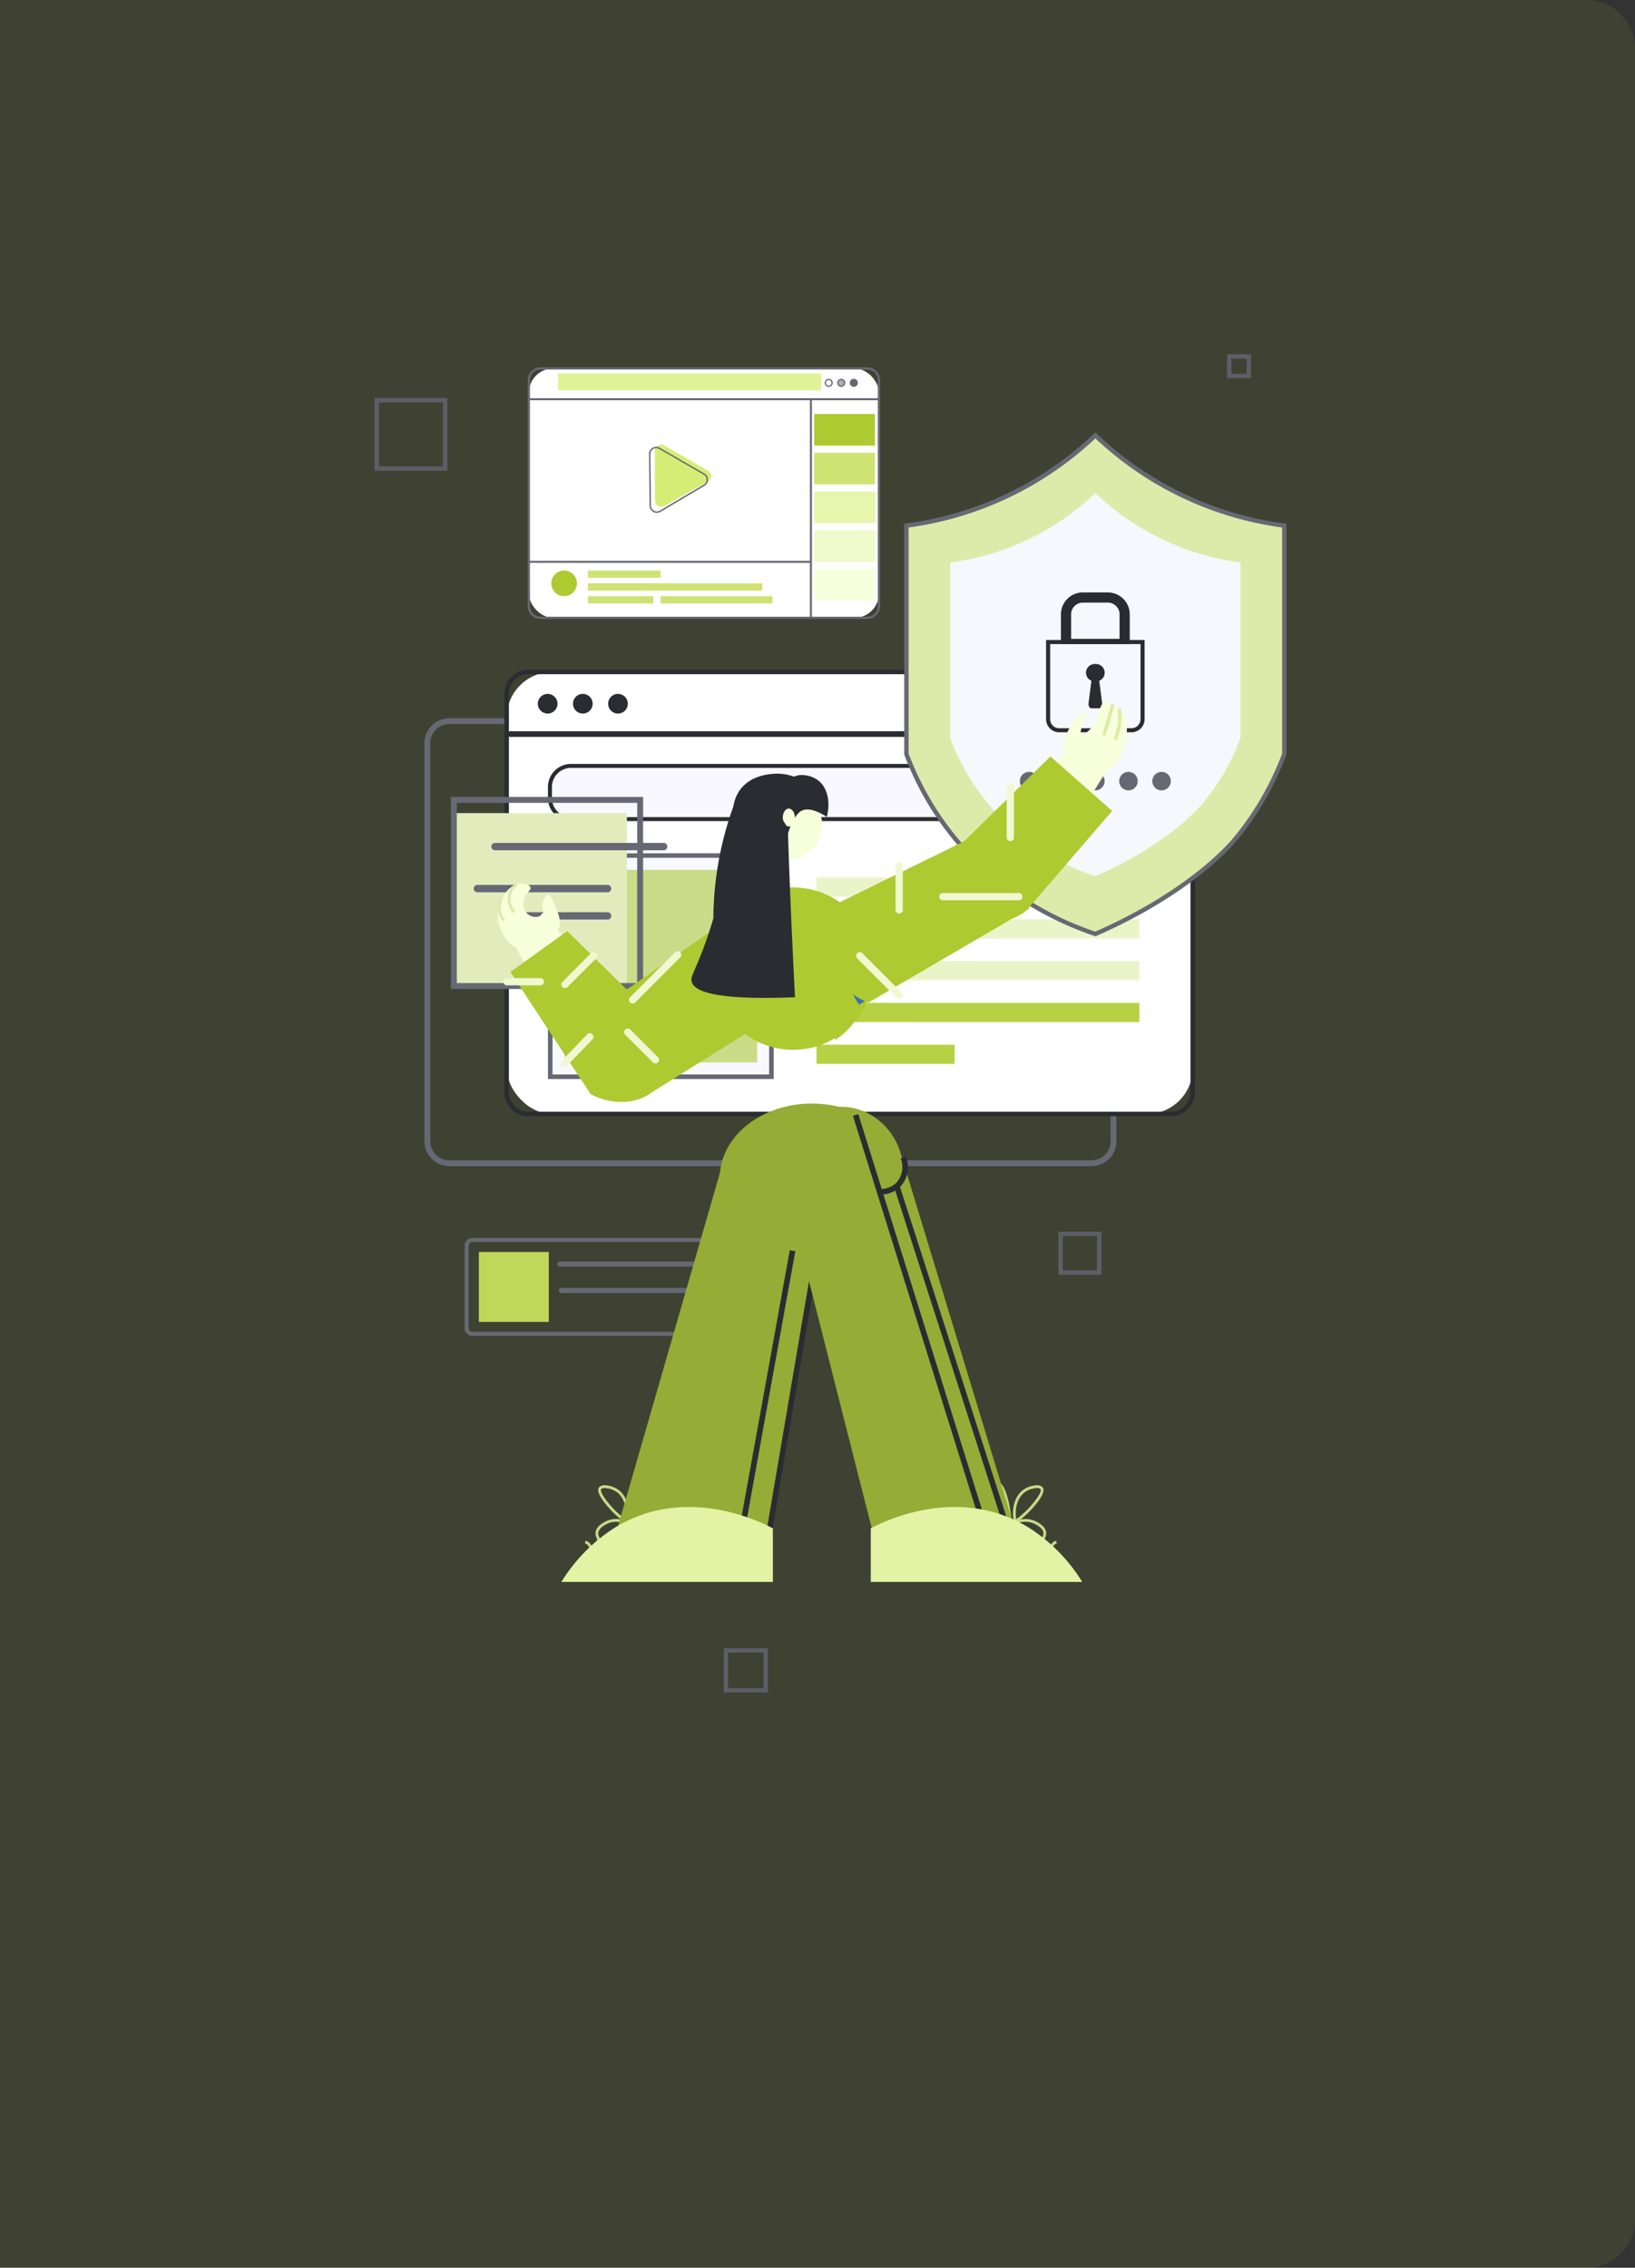<svg xmlns="http://www.w3.org/2000/svg" width="540" height="749" viewBox="0 0 540 749">
  <rect x="0" y="0" width="540" height="749" fill="#333333" stroke="none"/>
  <g id="Group_17027" data-name="Group 17027" transform="translate(-723 651)">
    <path id="Rectangle_3144" data-name="Rectangle 3144" d="M0,0H524a16,16,0,0,1,16,16V733a16,16,0,0,1-16,16H0a0,0,0,0,1,0,0V0A0,0,0,0,1,0,0Z" transform="translate(723 -651)" fill="rgba(173,202,49,0.1)"/>
    <g id="Layer_2" data-name="Layer 2" transform="translate(846.727 -534)">
      <g id="Layer_1" data-name="Layer 1" transform="translate(0)">
        <path id="Path_16574" data-name="Path 16574" d="M382.057,1328.689H169.93a8.209,8.209,0,0,1-8.2-8.2V1188.97a8.21,8.21,0,0,1,8.2-8.2H382.057a8.21,8.21,0,0,1,8.2,8.2v131.524A8.209,8.209,0,0,1,382.057,1328.689Zm-212.127-146a6.291,6.291,0,0,0-6.285,6.285v131.524a6.292,6.292,0,0,0,6.285,6.284H382.057a6.292,6.292,0,0,0,6.285-6.284V1188.97a6.292,6.292,0,0,0-6.285-6.285Z" transform="translate(-145.262 -1060.542)" fill="#686874"/>
        <rect id="Rectangle_2814" data-name="Rectangle 2814" width="226.611" height="146.004" rx="15.13" transform="translate(43.6 104.932)" fill="#fff"/>
        <path id="Path_16575" data-name="Path 16575" d="M640.932,1170.668H428.8a8,8,0,0,1-7.994-7.994v-131.52a8,8,0,0,1,7.994-7.994H640.932a8,8,0,0,1,7.994,7.994v131.519A8,8,0,0,1,640.932,1170.668Zm-212.128-146a6.5,6.5,0,0,0-6.489,6.49v131.519a6.5,6.5,0,0,0,6.489,6.489H640.932a6.5,6.5,0,0,0,6.489-6.489v-131.52a6.5,6.5,0,0,0-6.489-6.49Z" transform="translate(-377.962 -918.98)" fill="#2b2c31"/>
        <path id="Path_16576" data-name="Path 16576" d="M440.27,1232.07H664.086" transform="translate(-395.441 -1106.618)" fill="#f8f8fe"/>
        <path id="Path_16577" data-name="Path 16577" d="M432.254,1224.712H656.07a.941.941,0,0,0,0-1.882H432.254A.941.941,0,0,0,432.254,1224.712Z" transform="translate(-387.424 -1098.319)" fill="#2b2c31"/>
        <path id="Path_16578" data-name="Path 16578" d="M535.906,1105.008a3.248,3.248,0,1,1-3.248-3.248A3.248,3.248,0,0,1,535.906,1105.008Z" transform="translate(-475.504 -989.577)" fill="#2b2c31"/>
        <path id="Path_16579" data-name="Path 16579" d="M649.934,1105.008a3.247,3.247,0,1,1-3.247-3.248,3.247,3.247,0,0,1,3.247,3.248Z" transform="translate(-577.924 -989.577)" fill="#2b2c31"/>
        <path id="Path_16580" data-name="Path 16580" d="M763.936,1105.008a3.248,3.248,0,1,1-3.248-3.248,3.248,3.248,0,0,1,3.248,3.248Z" transform="translate(-680.316 -989.577)" fill="#2b2c31"/>
        <rect id="Rectangle_2815" data-name="Rectangle 2815" width="198.004" height="17.579" rx="8.789" transform="translate(57.903 135.969)" fill="#f8f8fe"/>
        <path id="Path_16581" data-name="Path 16581" d="M753.884,1347.8H569.8a7.626,7.626,0,0,1-7.618-7.618v-3.656a7.626,7.626,0,0,1,7.618-7.617H753.884a7.626,7.626,0,0,1,7.618,7.617v3.656a7.626,7.626,0,0,1-7.618,7.618ZM569.8,1330.224a6.313,6.313,0,0,0-6.3,6.3v3.656a6.313,6.313,0,0,0,6.3,6.3H753.884a6.313,6.313,0,0,0,6.3-6.3v-3.656a6.313,6.313,0,0,0-6.3-6.3Z" transform="translate(-504.938 -1193.598)" fill="#2b2c31"/>
        <rect id="Rectangle_2816" data-name="Rectangle 2816" width="73.054" height="73.054" transform="translate(57.999 165.575)" fill="#f8f8fe"/>
        <path id="Path_16582" data-name="Path 16582" d="M636.779,1693.291H562.22V1618.73h74.559Zm-73.054-1.508h71.549v-71.549H563.725Z" transform="translate(-504.974 -1453.908)" fill="#686874"/>
        <path id="Path_16583" data-name="Path 16583" d="M679.611,1736.084H616V1672.47h63.615Z" transform="translate(-553.277 -1502.176)" fill="#cbdb88"/>
        <path id="Path_16821" data-name="Path 16821" d="M0,0H57.155V57.106H0Z" transform="translate(83.331 208.669) rotate(180)" fill="#e3ebbd"/>
        <path id="Path_16584" data-name="Path 16584" d="M247.52,1499.5h63.471V1436.08H247.52Zm61.523-1.948H249.468v-59.522h59.575Z" transform="translate(-222.317 -1289.856)" fill="#686874"/>
        <path id="Path_16585" data-name="Path 16585" d="M435.6,1587.594H379.849a1.218,1.218,0,0,1,0-2.435H435.6A1.218,1.218,0,0,1,435.6,1587.594Z" transform="translate(-340.116 -1423.756)" fill="#686874"/>
        <path id="Path_16586" data-name="Path 16586" d="M365.556,1723.874H322.469a1.218,1.218,0,0,1,0-2.434h43.087A1.218,1.218,0,0,1,365.556,1723.874Z" transform="translate(-288.579 -1546.16)" fill="#686874"/>
        <path id="Path_16587" data-name="Path 16587" d="M485.816,1812.344H456.363a1.218,1.218,0,0,1,0-2.435h29.453A1.218,1.218,0,0,1,485.816,1812.344Z" transform="translate(-408.838 -1625.621)" fill="#686874"/>
        <rect id="Rectangle_2818" data-name="Rectangle 2818" width="82.309" height="6.327" transform="translate(145.936 172.805)" fill="#ebf4c8"/>
        <rect id="Rectangle_2819" data-name="Rectangle 2819" width="89.354" height="6.327" transform="translate(163.235 186.616)" fill="#ebf4c8"/>
        <rect id="Rectangle_2820" data-name="Rectangle 2820" width="106.652" height="6.327" transform="translate(145.936 200.427)" fill="#ebf4c8"/>
        <rect id="Rectangle_2821" data-name="Rectangle 2821" width="106.652" height="6.327" transform="translate(145.936 214.239)" fill="#b6d143"/>
        <rect id="Rectangle_2822" data-name="Rectangle 2822" width="45.62" height="6.327" transform="translate(145.936 228.05)" fill="#b6d143"/>
        <path id="Path_16588" data-name="Path 16588" d="M1810.028,279.931a111.522,111.522,0,0,1-22.706-16.711,111.271,111.271,0,0,1-62.4,29.8v75.462a100.2,100.2,0,0,0,5.838,12.747,97.4,97.4,0,0,0,9.634,14.421c16.211,20.111,36.418,28.7,46.928,32.24,23.538-10.245,39.683-23.251,46.927-32.24a97.321,97.321,0,0,0,9.636-14.421,100.116,100.116,0,0,0,5.839-12.747V293.019A112.135,112.135,0,0,1,1810.028,279.931Z" transform="translate(-1549.285 -236.418)" fill="#deeaa9"/>
        <path id="Path_16589" data-name="Path 16589" d="M1780.951,419.889l-.264-.09c-13.2-4.437-32.109-13.674-47.26-32.471a98.356,98.356,0,0,1-9.71-14.528,101.132,101.132,0,0,1-5.88-12.84l-.047-.123V283.61l.629-.083a110.6,110.6,0,0,0,62-29.6l.5-.475.5.475a110.552,110.552,0,0,0,62,29.606l.628.084v76.228l-.046.123a101.279,101.279,0,0,1-5.88,12.84,98.36,98.36,0,0,1-9.707,14.528c-7.143,8.859-23.294,22.043-47.2,32.45Zm-61.7-60.315a99.767,99.767,0,0,0,5.75,12.532,96.972,96.972,0,0,0,9.563,14.314,101.1,101.1,0,0,0,46.329,31.918c23.527-10.284,39.388-23.215,46.4-31.918a96.983,96.983,0,0,0,9.555-14.314,99.565,99.565,0,0,0,5.749-12.532v-74.7a111.938,111.938,0,0,1-61.672-29.436,111.979,111.979,0,0,1-61.677,29.435Z" transform="translate(-1542.881 -227.643)" fill="#686874"/>
        <path id="Path_16590" data-name="Path 16590" d="M1932.3,463.37a85.654,85.654,0,0,1-17.446-12.84,85.5,85.5,0,0,1-47.945,22.9v57.981a76.934,76.934,0,0,0,4.48,9.794,74.8,74.8,0,0,0,7.4,11.08,78.432,78.432,0,0,0,36.057,24.771c18.086-7.872,30.491-17.864,36.056-24.771a74.7,74.7,0,0,0,7.409-11.083,76.923,76.923,0,0,0,4.485-9.794V473.427A86.149,86.149,0,0,1,1932.3,463.37Z" transform="translate(-1676.817 -404.656)" fill="#f7f7fe"/>
        <path id="Path_16591" data-name="Path 16591" d="M2241.616,772.62h-8.254a7.252,7.252,0,0,0-7.243,7.243v9.818h22.74v-9.818A7.252,7.252,0,0,0,2241.616,772.62Zm-12.13,7.243a3.878,3.878,0,0,1,3.876-3.876h8.254a3.879,3.879,0,0,1,3.876,3.876v8.084h-16.006Z" transform="translate(-1999.452 -693.95)" fill="#2b2c31"/>
        <path id="Path_16592" data-name="Path 16592" d="M2178,926.94v26.168a4.326,4.326,0,0,0,4.322,4.318h23.89a4.326,4.326,0,0,0,4.323-4.318V926.94Zm31.192,26.168a2.981,2.981,0,0,1-2.98,2.972h-23.888a2.979,2.979,0,0,1-2.978-2.972V928.287h29.848Z" transform="translate(-1956.232 -832.557)" fill="#2b2c31"/>
        <path id="Path_16593" data-name="Path 16593" d="M2311.892,1010.323a2.879,2.879,0,0,0-1.092-5.543h-.4a2.879,2.879,0,0,0-1.092,5.543l-.958,7.439c-.112.87.342,1.655.99,1.655h2.518c.649,0,1.1-.784.99-1.655Z" transform="translate(-2072.563 -902.471)" fill="#2b2c31"/>
        <path id="Path_16594" data-name="Path 16594" d="M2099.11,1357.755a3.055,3.055,0,1,1-3.055-3.055A3.055,3.055,0,0,1,2099.11,1357.755Z" transform="translate(-1879.887 -1216.762)" fill="#686874"/>
        <path id="Path_16595" data-name="Path 16595" d="M2206.529,1357.755a3.054,3.054,0,1,1-.9-2.162A3.055,3.055,0,0,1,2206.529,1357.755Z" transform="translate(-1976.369 -1216.762)" fill="#686874"/>
        <path id="Path_16596" data-name="Path 16596" d="M2313.929,1357.755a3.055,3.055,0,1,1-3.054-3.055A3.054,3.054,0,0,1,2313.929,1357.755Z" transform="translate(-2072.833 -1216.762)" fill="#686874"/>
        <path id="Path_16597" data-name="Path 16597" d="M2421.339,1357.755a3.055,3.055,0,1,1-.9-2.162A3.055,3.055,0,0,1,2421.339,1357.755Z" transform="translate(-2169.307 -1216.762)" fill="#686874"/>
        <path id="Path_16598" data-name="Path 16598" d="M2528.739,1357.755a3.055,3.055,0,1,1-3.054-3.055A3.055,3.055,0,0,1,2528.739,1357.755Z" transform="translate(-2265.771 -1216.762)" fill="#686874"/>
        <path id="Path_16599" data-name="Path 16599" d="M390.728,2898.983H294.554a2.558,2.558,0,0,1-2.554-2.554v-27.234a2.558,2.558,0,0,1,2.554-2.555h96.174a2.559,2.559,0,0,1,2.554,2.555v27.234A2.558,2.558,0,0,1,390.728,2898.983Zm-96.174-31.013a1.222,1.222,0,0,0-1.222,1.222v27.233a1.222,1.222,0,0,0,1.222,1.222h96.174a1.222,1.222,0,0,0,1.222-1.222v-27.231a1.222,1.222,0,0,0-1.222-1.222Z" transform="translate(-262.268 -2574.753)" fill="#686874"/>
        <rect id="Rectangle_2823" data-name="Rectangle 2823" width="23.09" height="23.09" transform="translate(34.437 296.514)" fill="#c0d85a"/>
        <path id="Path_16600" data-name="Path 16600" d="M593.81,2944.812h60.122a.831.831,0,0,0,0-1.662H593.81A.831.831,0,0,0,593.81,2944.812Z" transform="translate(-532.626 -2643.473)" fill="#686874"/>
        <path id="Path_16601" data-name="Path 16601" d="M598.16,3030.4h43.187a.832.832,0,0,0,0-1.662h-4.189a.832.832,0,0,0,0,1.662h4.189a.832.832,0,0,0,0-1.662H598.16A.832.832,0,0,0,598.16,3030.4Z" transform="translate(-536.533 -2720.347)" fill="#686874"/>
        <rect id="Rectangle_2824" data-name="Rectangle 2824" width="115.63" height="82.353" rx="8.07" transform="translate(50.936 4.698)" fill="#fff"/>
        <path id="Path_16602" data-name="Path 16602" d="M608.65,125.666H500.888a4.238,4.238,0,0,1-4.308-4.154V46.743a4.239,4.239,0,0,1,4.308-4.153H608.65a4.238,4.238,0,0,1,4.308,4.153v74.768A4.238,4.238,0,0,1,608.65,125.666ZM500.888,43.312a3.5,3.5,0,0,0-3.564,3.431v74.768a3.5,3.5,0,0,0,3.564,3.431H608.65a3.505,3.505,0,0,0,3.564-3.431V46.743a3.5,3.5,0,0,0-3.564-3.431Z" transform="translate(-446.017 -38.253)" fill="#686874"/>
        <path id="Path_16603" data-name="Path 16603" d="M500.679,143.177h42.512a.339.339,0,1,0,0-.677h-2a.339.339,0,1,0,0,.677h74.259a.339.339,0,1,0,0-.677H541.19a.339.339,0,1,0,0,.677h2a.339.339,0,1,0,0-.677H500.679A.339.339,0,1,0,500.679,143.177Z" transform="translate(-449.394 -127.99)" fill="#686874"/>
        <path id="Path_16604" data-name="Path 16604" d="M1461.168,82.352a1.337,1.337,0,1,1,1.386-1.336A1.362,1.362,0,0,1,1461.168,82.352Zm0-2.252a.916.916,0,1,0,.95.916A.934.934,0,0,0,1461.168,80.1Z" transform="translate(-1311.232 -71.566)" fill="#686874"/>
        <ellipse id="Ellipse_223" data-name="Ellipse 223" cx="1.168" cy="1.126" rx="1.168" ry="1.126" transform="translate(152.909 8.324)" fill="#aeaeb7"/>
        <path id="Path_16605" data-name="Path 16605" d="M1501.829,82.351a1.337,1.337,0,1,1,1.385-1.336A1.363,1.363,0,0,1,1501.829,82.351Zm0-2.252a.916.916,0,1,0,.95.916A.935.935,0,0,0,1501.829,80.1Z" transform="translate(-1347.752 -71.565)" fill="#686874"/>
        <ellipse id="Ellipse_224" data-name="Ellipse 224" cx="1.168" cy="1.126" rx="1.168" ry="1.126" transform="translate(157.049 8.324)" fill="#686874"/>
        <path id="Path_16606" data-name="Path 16606" d="M1542.5,82.352a1.337,1.337,0,1,1,1.385-1.336A1.362,1.362,0,0,1,1542.5,82.352Zm0-2.252a.916.916,0,1,0,.95.916A.935.935,0,0,0,1542.5,80.1Z" transform="translate(-1384.281 -71.566)" fill="#686874"/>
        <path id="Path_16607" data-name="Path 16607" d="M909,312.047V295.689a2.127,2.127,0,0,1,3.216-1.758l14.4,8.3a2.012,2.012,0,0,1-.023,3.53l-14.4,8.062A2.123,2.123,0,0,1,909,312.047Z" transform="translate(-816.444 -263.738)" fill="#d6ed75"/>
        <path id="Path_16608" data-name="Path 16608" d="M892.527,322.042a2.394,2.394,0,0,1-2.4-2.342l-.2-17.075a2.328,2.328,0,0,1,.7-1.707,2.4,2.4,0,0,1,2.893-.363l14.709,8.5a2.356,2.356,0,0,1,.023,4.078l-14.5,8.573A2.412,2.412,0,0,1,892.527,322.042Zm-.211-21.357a1.957,1.957,0,0,0-1.351.553,1.88,1.88,0,0,0-.567,1.381l.2,17.075a1.927,1.927,0,0,0,1.922,1.89,1.884,1.884,0,0,0,.974-.271L908,312.73a1.9,1.9,0,0,0-.018-3.292l-14.709-8.493A1.9,1.9,0,0,0,892.317,300.685Z" transform="translate(-799.312 -269.66)" fill="#686874"/>
        <rect id="Rectangle_2825" data-name="Rectangle 2825" width="86.934" height="5.575" transform="translate(60.58 6.342)" fill="#e0f295"/>
        <rect id="Rectangle_2826" data-name="Rectangle 2826" width="0.668" height="72.543" transform="translate(143.765 14.705)" fill="#686874"/>
        <path id="Path_16820" data-name="Path 16820" d="M0,0H20.071V10.44H0Z" transform="translate(145.17 19.746)" fill="#adca31"/>
        <rect id="Rectangle_2828" data-name="Rectangle 2828" width="20.071" height="10.44" transform="translate(145.17 32.537)" fill="#cee372"/>
        <rect id="Rectangle_2829" data-name="Rectangle 2829" width="20.238" height="10.44" transform="translate(145.17 45.328)" fill="#e7f5ad"/>
        <rect id="Rectangle_2830" data-name="Rectangle 2830" width="20.238" height="10.44" transform="translate(145.17 58.119)" fill="#f1facc"/>
        <rect id="Rectangle_2831" data-name="Rectangle 2831" width="20.071" height="10.44" transform="translate(145.17 70.909)" fill="#f8ffdd"/>
        <rect id="Rectangle_2832" data-name="Rectangle 2832" width="93.153" height="0.668" transform="translate(50.946 68.225)" fill="#686874"/>
        <ellipse id="Ellipse_225" data-name="Ellipse 225" cx="4.231" cy="4.231" rx="4.231" ry="4.231" transform="translate(58.354 71.439)" fill="#adca31"/>
        <rect id="Rectangle_2833" data-name="Rectangle 2833" width="24.066" height="2.394" transform="translate(70.418 71.438)" fill="#cee372"/>
        <rect id="Rectangle_2834" data-name="Rectangle 2834" width="57.635" height="2.394" transform="translate(70.418 75.67)" fill="#cee372"/>
        <rect id="Rectangle_2835" data-name="Rectangle 2835" width="21.644" height="2.394" transform="translate(70.418 79.901)" fill="#cee372"/>
        <rect id="Rectangle_2836" data-name="Rectangle 2836" width="36.926" height="2.394" transform="translate(131.409 82.295) rotate(180)" fill="#cee372"/>
        <path id="Path_16609" data-name="Path 16609" d="M1976.362,3667.2a10.208,10.208,0,0,1-7.394-2.965,6.663,6.663,0,0,1-1.992-4.786c.13-2.946,2.771-6.072,4.969-5.774,2.428.319,4.158,4.694,5.142,13l.06.509-.509.011Zm-4.711-12.615c-1.51,0-3.639,2.427-3.749,4.908a5.734,5.734,0,0,0,1.736,4.1,9.229,9.229,0,0,0,6.467,2.677c-.9-7.19-2.452-11.435-4.277-11.675A1.423,1.423,0,0,0,1971.651,3654.585Z" transform="translate(-1766.69 -3281.632)" fill="#c9d986"/>
        <path id="Path_16610" data-name="Path 16610" d="M2071.012,3681.557l-.134-.673c-.9-4.541.4-8.742,3.308-10.7a8.288,8.288,0,0,1,4.307-1.373,2.257,2.257,0,0,1,1.967.757c1.481,2.192-4.887,8.385-4.952,8.451-.368.355-1.513,1.379-2.282,1.986-.2.16-.4.305-.4.305q-.61.458-1.24.873Zm7.482-11.821a7.405,7.405,0,0,0-3.79,1.216c-2.452,1.652-3.608,5.156-3.036,9.055.2-.143.407-.289.6-.438,0,0,.19-.142.384-.3.734-.578,1.865-1.589,2.213-1.924,2.056-1.986,5.526-6.229,4.829-7.261a1.52,1.52,0,0,0-1.2-.354Z" transform="translate(-1859.765 -3295.244)" fill="#c9d986"/>
        <path id="Path_16611" data-name="Path 16611" d="M2086.631,3787.789a3.015,3.015,0,0,1-2.45-2.138,2.575,2.575,0,0,1,.181-1.887,2.369,2.369,0,0,0,.244-1.172c-.187-2.044-3.66-3.3-3.695-3.311a7.529,7.529,0,0,0-5.524.354l-.388-.835a8.472,8.472,0,0,1,6.221-.386c.416.147,4.072,1.516,4.308,4.1a3.232,3.232,0,0,1-.305,1.6,1.714,1.714,0,0,0-.157,1.27c.277.892,1.256,1.589,1.647,1.472.125-.039.256-.222.407-.436a2.623,2.623,0,0,1,1.409-1.136,2.546,2.546,0,0,1,.316-.072l.147.916a1.659,1.659,0,0,0-.2.045,1.75,1.75,0,0,0-.923.788,1.742,1.742,0,0,1-.9.783A1.214,1.214,0,0,1,2086.631,3787.789Z" transform="translate(-1863.719 -3393.302)" fill="#c9d986"/>
        <path id="Path_16612" data-name="Path 16612" d="M828.736,3667.2a10.208,10.208,0,0,0,7.393-2.965,6.663,6.663,0,0,0,1.992-4.786c-.13-2.946-2.772-6.072-4.969-5.774-2.428.319-4.158,4.694-5.142,13l-.06.509.509.011C828.552,3667.2,828.644,3667.2,828.736,3667.2Zm4.711-12.615c1.509,0,3.638,2.427,3.748,4.908a5.749,5.749,0,0,1-1.731,4.1,9.231,9.231,0,0,1-6.468,2.677c.9-7.19,2.452-11.435,4.277-11.675A1.657,1.657,0,0,1,833.447,3654.585Z" transform="translate(-743.646 -3281.632)" fill="#357de5"/>
        <path id="Path_16613" data-name="Path 16613" d="M734.881,3681.557l.133-.673c.9-4.541-.4-8.742-3.308-10.7a8.287,8.287,0,0,0-4.306-1.373,2.261,2.261,0,0,0-1.968.757c-1.481,2.192,4.887,8.385,4.953,8.451.367.355,1.512,1.379,2.281,1.986.2.16.4.305.4.305.407.305.815.6,1.238.873Zm-7.481-11.821a7.4,7.4,0,0,1,3.789,1.216c2.452,1.652,3.61,5.156,3.036,9.055-.2-.143-.407-.289-.6-.438,0,0-.189-.142-.384-.3-.734-.578-1.865-1.589-2.212-1.924-2.057-1.986-5.527-6.229-4.829-7.261.148-.223.6-.354,1.2-.354Z" transform="translate(-651.366 -3295.244)" fill="#c9d986"/>
        <path id="Path_16614" data-name="Path 16614" d="M684.8,3787.734a3.013,3.013,0,0,0,2.451-2.138,2.576,2.576,0,0,0-.182-1.887,2.365,2.365,0,0,1-.243-1.172c.186-2.044,3.66-3.3,3.694-3.311a7.537,7.537,0,0,1,5.524.354l.388-.841a8.475,8.475,0,0,0-6.221-.386c-.415.147-4.073,1.516-4.308,4.1a3.25,3.25,0,0,0,.306,1.6,1.719,1.719,0,0,1,.158,1.27c-.278.892-1.256,1.589-1.647,1.473-.125-.038-.257-.222-.407-.436a2.617,2.617,0,0,0-1.408-1.136,2.43,2.43,0,0,0-.317-.073l-.147.917a1.8,1.8,0,0,1,.2.045,1.749,1.749,0,0,1,.922.789,1.747,1.747,0,0,0,.9.783A1.2,1.2,0,0,0,684.8,3787.734Z" transform="translate(-612.953 -3393.248)" fill="#c9d986"/>
        <path id="Path_16615" data-name="Path 16615" d="M696.212,1931.819l43.875-26.239a41.066,41.066,0,0,1,12,7.8,42.139,42.139,0,0,1,8.028,10.284l-50.746,30.706a12.852,12.852,0,0,1-16.729-3.834C688.693,1944.764,690.126,1936.209,696.212,1931.819Z" transform="translate(-620.129 -1711.55)" fill="#bdb6ff"/>
        <path id="Path_16616" data-name="Path 16616" d="M779.56,2624.173h51.135q6.822-40.841,13.653-81.679l4.48-26.787a4.308,4.308,0,0,0,2.8-1.323c3.644-4.187-1.052-20.271-11.106-25.75a14.88,14.88,0,0,0-5.123-1.714c-6.975-.959-14.315,3.325-19.178,10.115Q797.9,2560.606,779.56,2624.173Z" transform="translate(-700.184 -2233.577)" fill="#95ac36"/>
        <rect id="Rectangle_2837" data-name="Rectangle 2837" width="93.8" height="1.852" transform="translate(129.174 390.282) rotate(-80.36)" fill="#2b2c31"/>
        <rect id="Rectangle_2838" data-name="Rectangle 2838" width="103.02" height="1.852" transform="matrix(0.178, -0.984, 0.984, 0.178, 120.584, 387.34)" fill="#2b2c31"/>
        <path id="Path_16617" data-name="Path 16617" d="M1095.861,1746.66a26.812,26.812,0,1,0,34.713-15.271A26.816,26.816,0,0,0,1095.861,1746.66Z" transform="translate(-982.635 -1553.452)" fill="#adca31"/>
        <ellipse id="Ellipse_226" data-name="Ellipse 226" cx="30.395" cy="24.58" rx="30.395" ry="24.58" transform="translate(113.982 247.491)" fill="#95ac36"/>
        <path id="Path_16618" data-name="Path 16618" d="M1322.973,2464.805q4.661,18.375,9.333,36.74,10.371,40.841,20.748,81.678h47.332q-19.327-63.564-38.638-127.139c-3.02-9.448-11.792-15.483-20.54-14.843a19.227,19.227,0,0,0-12.722,6.442A21.869,21.869,0,0,0,1322.973,2464.805Z" transform="translate(-1188.142 -2192.628)" fill="#95ac36"/>
        <rect id="Rectangle_2839" data-name="Rectangle 2839" width="1.853" height="143.009" transform="translate(157.979 251.538) rotate(-17.36)" fill="#2b2c31"/>
        <path id="Path_16619" data-name="Path 16619" d="M1644.8,2614.8a9.261,9.261,0,0,0,6.186-2.733,9.512,9.512,0,0,0,1.752-9.856l-1.731.651a7.641,7.641,0,0,1-1.359,7.928,7.381,7.381,0,0,1-4.93,2.158Z" transform="translate(-1477.251 -2337.248)" fill="#2b2c31"/>
        <rect id="Rectangle_2840" data-name="Rectangle 2840" width="1.852" height="120.823" transform="matrix(0.952, -0.307, 0.307, 0.952, 171.592, 275.129)" fill="#2b2c31"/>
        <path id="Path_16620" data-name="Path 16620" d="M1546.164,1575.632l-43.43,26.969a41.039,41.039,0,0,0,1.439,14.239,42.154,42.154,0,0,0,5.459,11.847l50.557-31.027a12.853,12.853,0,0,0,4.26-16.627C1561.116,1574.881,1552.857,1572.235,1546.164,1575.632Z" transform="translate(-1349.62 -1413.856)" fill="#3f6eb2"/>
        <path id="Path_16621" data-name="Path 16621" d="M1509.268,1563.382l-46.634,22.875c-.5.96-5.716,11.356-.232,21.648a23.023,23.023,0,0,0,11.954,10.4l52.9-30.929a17.605,17.605,0,0,0-2.639-17.754C1518.819,1562.566,1509.965,1563.311,1509.268,1563.382Z" transform="translate(-1311.261 -1404.145)" fill="#adca31"/>
        <path id="Path_16622" data-name="Path 16622" d="M810.361,1911.21l38.1-23.853c.472-1.044,5.136-11.835-.959-22.061a23.879,23.879,0,0,0-13.154-10.246l-31.816,22.023Q806.447,1894.145,810.361,1911.21Z" transform="translate(-720.815 -1666.165)" fill="#adca31"/>
        <circle id="Ellipse_227" data-name="Ellipse 227" cx="11.263" cy="11.263" r="11.263" transform="translate(120.632 155.602) rotate(-45)" fill="#f8ffdb"/>
        <path id="Path_16623" data-name="Path 16623" d="M1164.373,1365.771c-4.457,5.96-2.578,15.884,3.1,19.472a10.791,10.791,0,0,0,5.877,1.551c4.351-2.083,5.978-4.438,6.654-6.22.665-1.751,1.324-4.666,3.642-7.07a3.112,3.112,0,0,1,.678-.547c2.839-1.783,7.3,1.018,8.592,1.873,1.382-5.04.121-9.91-2.881-12.087a9.129,9.129,0,0,0-6.044-1.725,7.265,7.265,0,0,0-1.89.521,16.359,16.359,0,0,0-4.887-.978C1176.134,1360.514,1168.463,1360.3,1164.373,1365.771Z" transform="translate(-1043.591 -1222.013)" fill="#2b2c31"/>
        <path id="Path_16624" data-name="Path 16624" d="M1324,1476.669c.018,1.644.926,2.967,2.029,2.953s1.981-1.355,1.962-3-.927-2.967-2.029-2.953S1323.983,1475.026,1324,1476.669Z" transform="translate(-1189.186 -1323.617)" fill="#f8ffdb"/>
        <path id="Path_16625" data-name="Path 16625" d="M1931.787,1296.252q-13.38,21.517-26.76,43.032c-4.352,6.755-13.37,8.386-19.332,4.143a13.752,13.752,0,0,1-3.727-17.673l34.912-33.484Z" transform="translate(-1688.799 -1160.688)" fill="#f8ffdb"/>
        <path id="Path_16626" data-name="Path 16626" d="M2248.358,1128a10.179,10.179,0,0,1,2.575,1.126c.993.5,1.853.984,2.071,1.12,1.935,1.212,3.187,6.221,2.145,10.806-.879,3.869-4.229,11.111-10.357,11.135-6.048.024-11.186-7-10.028-10.26.917-2.587,5.193-1.084,8.631-4.976C2246.588,1133.333,2246.382,1128.075,2248.358,1128Z" transform="translate(-2007.067 -1013.143)" fill="#f8ffdb"/>
        <path id="Path_16627" data-name="Path 16627" d="M2238.387,1161.865c2.678-2.427,3.443-2.558,3.7-2.363.407.313-.433,1.519-1.272,4.8-.589,2.3-.519,3.055-1.342,4.351a4.657,4.657,0,0,1-2.434,2.12c-.192.061-1.478.465-2,0C2234.418,1170.228,2234.637,1168.239,2238.387,1161.865Z" transform="translate(-2007.223 -1041.383)" fill="#f8ffdb"/>
        <path id="Path_16628" data-name="Path 16628" d="M2398.63,1149.427a17.369,17.369,0,0,1-1.262,9.1.58.58,0,0,0,1.073.439,18.544,18.544,0,0,0,1.338-9.685A.579.579,0,0,0,2398.63,1149.427Z" transform="translate(-2153.219 -1031.822)" fill="#deeaa9"/>
        <path id="Path_16629" data-name="Path 16629" d="M2363.275,1134.5q-1.173,4.693-2.744,9.266c-.24.7.829,1.147,1.073.439q1.615-4.715,2.819-9.552C2364.6,1133.934,2363.454,1133.788,2363.275,1134.5Z" transform="translate(-2120.146 -1018.565)" fill="#deeaa9"/>
        <path id="Path_16630" data-name="Path 16630" d="M605.8,3763.972h69.85v-17.694c-3.756-2-28.96-14.829-52.564,0A56.272,56.272,0,0,0,605.8,3763.972Z" transform="translate(-544.116 -3358.486)" fill="#e3f2a4"/>
        <path id="Path_16631" data-name="Path 16631" d="M1679.16,3763.972h-69.85v-17.694c3.755-2,28.959-14.829,52.563,0A56.244,56.244,0,0,1,1679.16,3763.972Z" transform="translate(-1445.447 -3358.486)" fill="#e3f2a4"/>
        <path id="Path_16632" data-name="Path 16632" d="M1495.9,2045.829a8.086,8.086,0,0,1-4.769-2.535c-.541-.626-.8-1.17-2.058-3.912-.43-.936-1.06-2.312-1.833-4l.687,19.21a22.4,22.4,0,0,0,7.971-8.757Z" transform="translate(-1335.806 -1828.134)" fill="#adca31"/>
        <path id="Path_16633" data-name="Path 16633" d="M1898.865,1304.7l20.392,17.993-28.306,32.867c-6.241,5.137-15.19,4.836-20.632-.24-6.11-5.7-6.4-16.108.06-22.581Z" transform="translate(-1675.671 -1171.853)" fill="#adca31"/>
        <path id="Path_16634" data-name="Path 16634" d="M444.74,1871.531l23.9,44.689c3.9,7.026,12.8,9.24,19.02,5.4a13.753,13.753,0,0,0,4.871-17.393l-32.65-35.693Z" transform="translate(-399.456 -1678.272)" fill="#f8ffdb"/>
        <path id="Path_16635" data-name="Path 16635" d="M410.487,1718.256c-.3-.928-2.156-1.336-3.62-1.2-3.719.345-7.117,5.6-7.149,10.431-.034,5.162,3.767,11.383,9.61,11.787,6.123.425,11.57-6.219,10.675-9.584-.529-1.994-3.534-3.79-5.105-3.148-.739.306-.7.953-1.6,1.336a3.919,3.919,0,0,1-4.113-1.189,4.884,4.884,0,0,1-.887-4.189C408.834,1720.089,410.828,1719.318,410.487,1718.256Z" transform="translate(-359.018 -1542.199)" fill="#f8ffdb"/>
        <path id="Path_16636" data-name="Path 16636" d="M546.565,1753.172c-.093-.226-.234-.458-.455-.509-.652-.153-1.788,1.31-2.124,2.783a6.207,6.207,0,0,0,1.056,4.429,4.64,4.64,0,0,0,2.29,2.275c.188.073,1.446.559,1.995.133C549.982,1761.776,549.892,1759.777,546.565,1753.172Z" transform="translate(-488.5 -1574.193)" fill="#f8ffdb"/>
        <path id="Path_16637" data-name="Path 16637" d="M433.1,1725.671a6.937,6.937,0,0,1-1.432-6.972,6.323,6.323,0,0,1,2.437-2.94l.522.792a5.381,5.381,0,0,0-2.076,2.494,5.987,5.987,0,0,0,1.271,6.007Z" transform="translate(-387.344 -1541.058)" fill="#deeaa9"/>
        <path id="Path_16638" data-name="Path 16638" d="M401.253,1769.089a5.767,5.767,0,0,1-1.235-1.678c-1.3-2.68-.015-5.477.407-6.271l.837.446a6.27,6.27,0,0,0-.39,5.412,4.783,4.783,0,0,0,1.036,1.4Z" transform="translate(-358.78 -1581.817)" fill="#deeaa9"/>
        <path id="Path_16639" data-name="Path 16639" d="M440.45,1884.7l18.78-13.5,24.618,24.2c10.358,7.9,10.828,21.734,4.311,28.136-4.808,4.723-13.579,5.561-21.19,1.538Q453.708,1904.89,440.45,1884.7Z" transform="translate(-395.603 -1680.67)" fill="#adca31"/>
        <path id="Path_16640" data-name="Path 16640" d="M1043.319,1420.65a110.685,110.685,0,0,0-8.443,41.662c-.736,2.545-1.977,6.559-3.854,11.379-2.593,6.66-3.71,7.972-3.3,9.543.814,3.133,7.4,6.19,34.137,5.139q-.814-15.26-1.468-30.833-.525-12.576-.917-24.961a23.4,23.4,0,0,0-8.443-8.993A23.006,23.006,0,0,0,1043.319,1420.65Z" transform="translate(-923.002 -1275.997)" fill="#2b2c31"/>
        <path id="Path_16641" data-name="Path 16641" d="M2050.23,1391.891v16.918a1.2,1.2,0,0,0,2.394,0v-16.918A1.2,1.2,0,0,0,2050.23,1391.891Z" transform="translate(-1841.471 -1249.128)" fill="#f1f8d1"/>
        <path id="Path_16642" data-name="Path 16642" d="M1857.562,1747.71h-25.217a1.2,1.2,0,0,0,0,2.395h25.217A1.2,1.2,0,0,0,1857.562,1747.71Z" transform="translate(-1644.733 -1569.755)" fill="#f1f8d1"/>
        <path id="Path_16643" data-name="Path 16643" d="M1689.72,1648.951v14.683a1.2,1.2,0,0,0,2.394,0v-14.683A1.2,1.2,0,0,0,1689.72,1648.951Z" transform="translate(-1517.669 -1480.013)" fill="#f1f8d1"/>
        <path id="Path_16644" data-name="Path 16644" d="M1561.521,1940.962l13.087,13.087a1.2,1.2,0,0,0,1.693-1.692l-13.087-13.087A1.2,1.2,0,0,0,1561.521,1940.962Z" transform="translate(-1402.207 -1741.493)" fill="#f1f8d1"/>
        <path id="Path_16645" data-name="Path 16645" d="M839.822,1936.141l-15,15a1.2,1.2,0,0,0,1.692,1.693l15-15A1.2,1.2,0,0,0,839.822,1936.141Z" transform="translate(-740.518 -1738.683)" fill="#f1f8d1"/>
        <path id="Path_16646" data-name="Path 16646" d="M809.141,2188.592l9.257,9.257a1.2,1.2,0,0,0,1.693-1.692l-9.257-9.261a1.2,1.2,0,0,0-1.693,1.693Z" transform="translate(-726.436 -1963.904)" fill="#f1f8d1"/>
        <path id="Path_16647" data-name="Path 16647" d="M615,1939.29l-9.571,9.571a1.2,1.2,0,0,0,1.694,1.693l9.571-9.572a1.2,1.2,0,0,0-1.692-1.692Z" transform="translate(-543.463 -1741.512)" fill="#f1f8d1"/>
        <path id="Path_16648" data-name="Path 16648" d="M418.5,2025.984h11.172a1.2,1.2,0,0,0,0-2.394H418.5A1.2,1.2,0,0,0,418.5,2025.984Z" transform="translate(-374.85 -1817.544)" fill="#f1f8d1"/>
        <path id="Path_16649" data-name="Path 16649" d="M613.782,2202.513l-8.3,8.618c-1.069,1.11.622,2.805,1.693,1.693l8.3-8.62C616.544,2203.1,614.853,2201.4,613.782,2202.513Z" transform="translate(-543.525 -1977.922)" fill="#f1f8d1"/>
        <path id="Path_16650" data-name="Path 16650" d="M24.007,166.107H0V142.1H24.007Zm-22.57-1.436H22.571V143.536H1.437Z" transform="translate(0 -127.631)" fill="#5e5e69"/>
        <path id="Path_16651" data-name="Path 16651" d="M2772.9,7.9H2765V0h7.9Zm-6.464-1.437h5.028V1.437h-5.028Z" transform="translate(-2483.462)" fill="#5e5e69"/>
        <path id="Path_16652" data-name="Path 16652" d="M2232.2,2860.7H2218v-14.2h14.2Zm-12.767-1.436h11.332v-11.331h-11.332Z" transform="translate(-1992.158 -2556.664)" fill="#5e5e69"/>
        <path id="Path_16653" data-name="Path 16653" d="M1147.017,4212.237H1132.43V4197.65h14.587Zm-13.15-1.438h11.709V4199.09h-11.709Z" transform="translate(-1017.124 -3770.237)" fill="#5e5e69"/>
      </g>
    </g>
  </g>
</svg>
